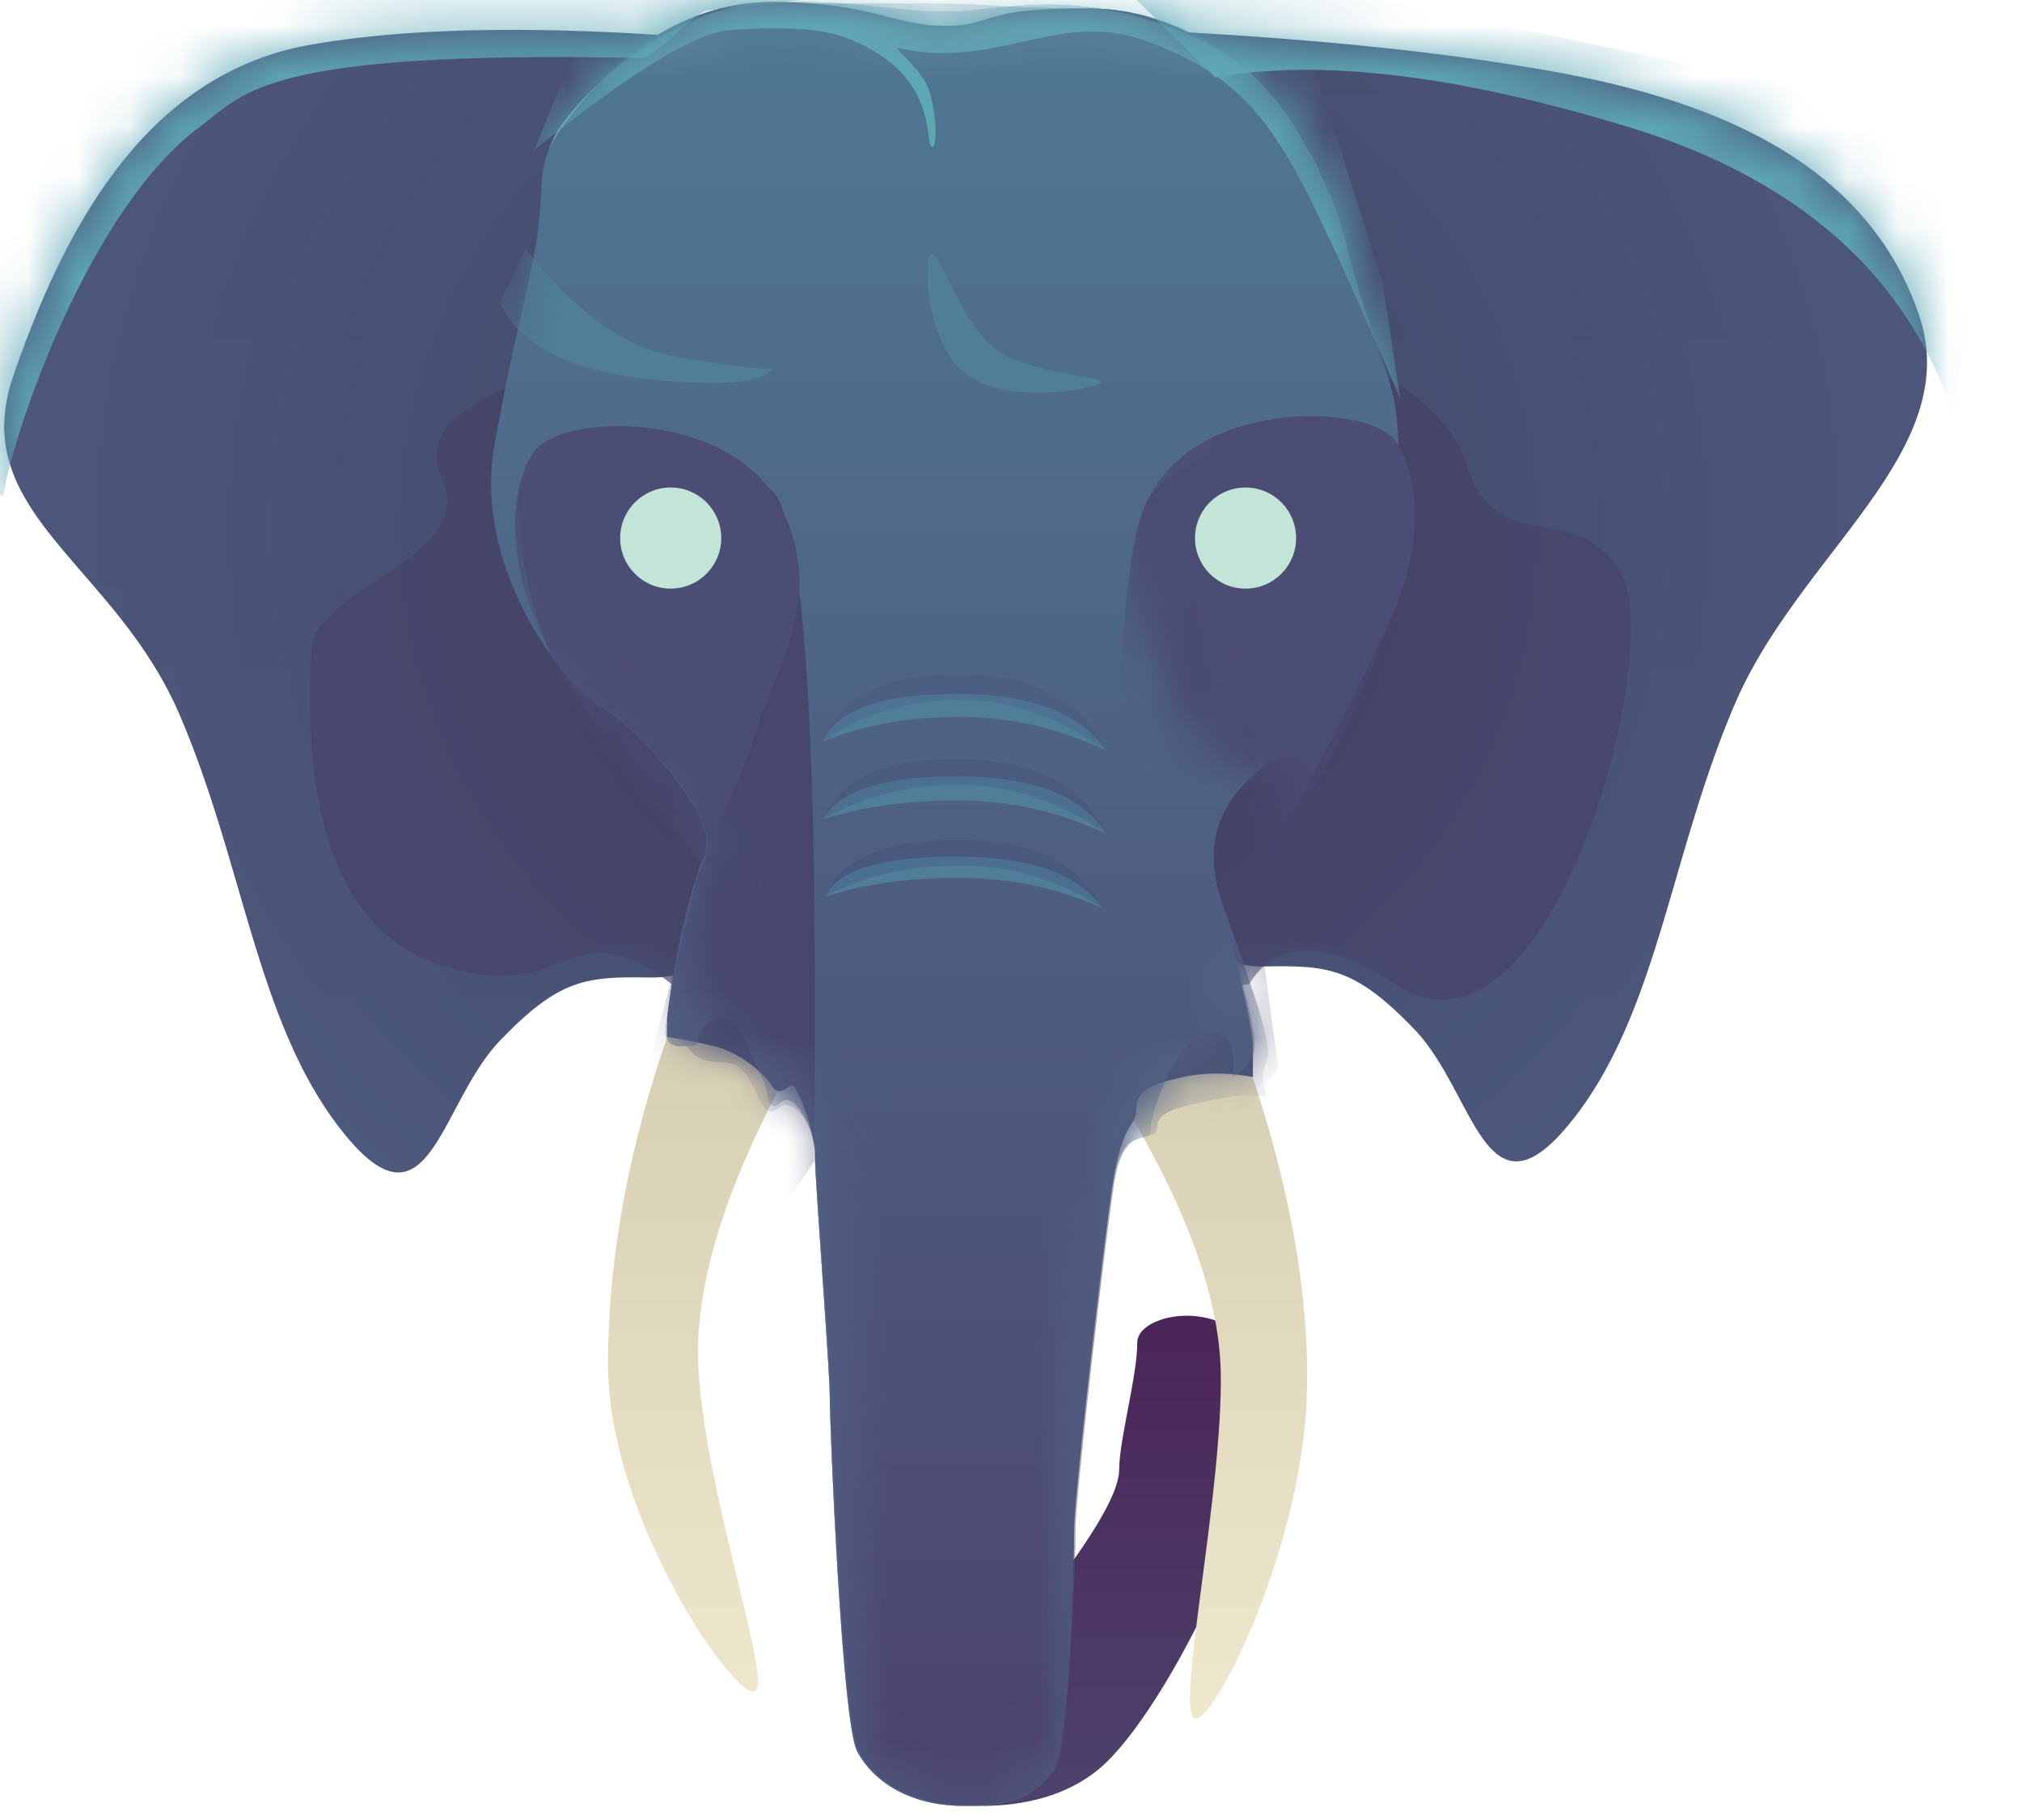 <svg width="40" height="36" xmlns="http://www.w3.org/2000/svg" xmlns:xlink="http://www.w3.org/1999/xlink"><defs><linearGradient x1="50%" y1="0%" x2="50%" y2="100%" id="eha"><stop stop-color="#4B2357" offset="0%"/><stop stop-color="#4C446D" offset="100%"/></linearGradient><linearGradient x1="50%" y1="0%" x2="50%" y2="100%" id="ehb"><stop stop-color="#D3CBAF" offset="0%"/><stop stop-color="#EFE8CD" offset="100%"/></linearGradient><linearGradient x1="50%" y1="-7.809%" x2="50%" y2="100%" id="ehd"><stop stop-color="#4E567C" offset="0%"/><stop stop-color="#4E5C80" offset="100%"/></linearGradient><linearGradient x1="50%" y1="-10.848%" x2="50%" y2="100%" id="ehg"><stop stop-color="#8AC4D2" offset="0%"/><stop stop-color="#4E5C80" offset="100%"/></linearGradient><linearGradient x1="50%" y1="-10.848%" x2="50%" y2="100%" id="ehl"><stop stop-color="#507E98" offset="0%"/><stop stop-color="#4C436D" offset="100%"/></linearGradient><path d="M15.216.038c1.96.002 2.412.472 3.428.472 1.017 0 .599-.345 2.817-.345.762 0 1.425.188 1.995.476l-.492-.025c2.979.15 5.534.413 7.664.79 3.196.565 6.233 1.772 7.28 4.8.939 2.711-2.343 4.715-3.63 7.71-1.288 2.995-1.53 6.131-3.235 8.261-1.705 2.13-1.903-.555-3.101-1.808-1.198-1.253-1.736-1.27-2.979-1.253a1.711 1.711 0 01-.555-.074c.24.964.332 1.47.332 1.665v.595c-.51-.088-.966-.088-1.368 0-.604.132-.94.256-.94.628s-.257.224-.455 1.41c-.197 1.186-.774 6.335-.774 6.881 0 .547-.086 4.48-.436 4.853-.35.374-.61.647-1.734.647s-1.823-.512-2.124-1.084c-.3-.57-.54-6.43-.54-7 0-.568-.295-4.313-.295-4.803 0-.49-.361-1.367-.447-1.367-.085 0-.253.254-.411 0-.158-.254-.64-.646-1.087-.76a10.37 10.37 0 00-.977-.195v-.322c0-.115.048-.465.126-.902-.136.033-.289.049-.459.047-1.242-.017-1.78 0-2.978 1.253-1.198 1.253-1.397 3.938-3.101 1.808-1.705-2.13-1.947-5.266-3.235-8.262C2.218 11.14-.72 10.138.22 7.426 1.266 4.399 2.893 1.453 6.089.887 7.849.576 10.142.51 12.967.69c.638-.382 1.391-.651 2.249-.65z" id="ehc"/><path d="M18.653.234c1.016 0 2.183-.419 4.062.18 1.88.597 2.35 1.345 3.004 2.378.654 1.032.4 1.098.908 2.795.508 1.697.965 1.937.965 3.457 0 1.52-.724 5.235-1.873 5.687-1.148.452-2.117 1.295-1.632 3.082.484 1.787.798 2.8.641 3.091-.105.195-.233.325-.384.39.059-.659-.113-.944-.515-.856-.604.132-1.114 1.534-1.114 1.906 0 .372-.54-.19-.738.996-.197 1.186-.774 6.335-.774 6.881 0 .547-.086 4.48-.436 4.853-.35.374-.61.647-1.734.647s-1.823-.512-2.124-1.084c-.3-.57-.54-6.43-.54-7 0-.568-.295-4.313-.295-4.803 0-.49-.393-1.284-.682-1.027-.289.258-.21-.259-.367-.512-.158-.254-.43-1.176-.778-1.176-.232 0-.413.186-.542.559-.392.052-.588-.028-.588-.24 0-.319.408-2.729.769-3.501.361-.772-1.48-2.687-2.05-2.952-.57-.266-2.56-3.402-1.84-5.838s.355-1.271.643-2.743c.288-1.473-.228-2.08.484-3.018.713-.938 2.399-2.31 4.093-2.348 1.693-.038 2.42.196 3.437.196z" id="ehf"/><path d="M15.216.038c1.96.002 2.412.472 3.428.472 1.017 0 .599-.345 2.817-.345.762 0 1.425.188 1.995.476l-.492-.025c2.979.15 5.534.413 7.664.79 3.196.565 6.233 1.772 7.28 4.8.939 2.711-2.343 4.715-3.63 7.71-1.288 2.995-1.53 6.131-3.235 8.261-1.705 2.13-1.903-.555-3.101-1.808-1.198-1.253-1.736-1.27-2.979-1.253a1.711 1.711 0 01-.555-.074c.24.964.332 1.47.332 1.665v.595c-.51-.088-.966-.088-1.368 0-.604.132-.94.256-.94.628s-.257.224-.455 1.41c-.197 1.186-.774 6.335-.774 6.881 0 .547-.086 4.48-.436 4.853-.35.374-.61.647-1.734.647s-1.823-.512-2.124-1.084c-.3-.57-.54-6.43-.54-7 0-.568-.295-4.313-.295-4.803 0-.49-.361-1.367-.447-1.367-.085 0-.253.254-.411 0-.158-.254-.64-.646-1.087-.76a10.37 10.37 0 00-.977-.195v-.322c0-.115.048-.465.126-.902-.136.033-.289.049-.459.047-1.242-.017-1.78 0-2.978 1.253-1.198 1.253-1.397 3.938-3.101 1.808-1.705-2.13-1.947-5.266-3.235-8.262C2.218 11.14-.72 10.138.22 7.426 1.266 4.399 2.893 1.453 6.089.887 7.849.576 10.142.51 12.967.69c.638-.382 1.391-.651 2.249-.65z" id="ehh"/><path d="M8.866 0c1.016 0 1.147.092 2.945.092 1.8 0 3.427 1.062 4.285 2.657.858 1.595.636 1.422 1.1 2.967.463 1.545.773 1.758.773 3.276 0 1.517-.725 5.226-1.873 5.678-1.149.451-2.195 1.483-1.633 3.077.562 1.594 1.054 2.893.897 3.184-.104.194-.097.434.022.72-.21-.089-.517-.089-.919 0-.603.131-1.272.199-1.272.57 0 .372-.64-.14-.837 1.045-.197 1.184-.774 6.325-.774 6.87 0 .546-.086 4.473-.436 4.846-.35.373-.61.646-1.734.646s-1.823-.512-2.123-1.082c-.3-.57-.541-6.421-.541-6.99 0-.567-.295-4.306-.295-4.796 0-.489-.442-1.183-.73-.925-.29.257-.393-.234-.551-.487-.158-.253-.259-.417-.67-.417-.274 0-.48-.108-.616-.323-.26.052-.39-.028-.39-.24 0-.16.075-.924.224-1.668.147-.733.366-1.445.546-1.828.36-.77-1.48-2.682-2.05-2.947-.57-.265-2.597-2.652-2.122-5.218.475-2.565.475-2.193.773-3.715.298-1.522-.076-1.712.636-2.648C2.214 1.408 3.503 0 5.593 0h3.273z" id="ehk"/><radialGradient cx="50%" cy="29.493%" fx="50%" fy="29.493%" r="54.772%" gradientTransform="scale(-.938 -1) rotate(3.573 9.44 -16.56)" id="ehi"><stop stop-color="#4E567C" stop-opacity="0" offset="0%"/><stop stop-opacity=".139" offset="25.82%"/><stop stop-opacity="0" offset="100%"/></radialGradient></defs><g fill="none" fill-rule="evenodd"><path d="M17.782 35.423c.53.275 2.652.666 3.968-.44 1.317-1.104 3.582-5.691 3.304-7.562-.277-1.87-2.556-1.535-2.556-.865 0 .671-.358 1.916-.358 2.516 0 .4-.41 1.144-1.228 2.23-2.44 2.565-3.483 3.938-3.13 4.121z" fill="url(#eha)"/><path d="M23.062 19.073l1.473 1.519c.95 2.646 1.388 4.993 1.316 7.041-.107 3.073-1.923 6.653-2.242 6.334-.319-.32.584-4.486.54-6.822-.029-1.558-.745-3.453-2.147-5.686l1.06-2.386zm-8.11-.702l.863 2.42c-1.252 2.211-1.918 4.095-2 5.652-.123 2.335 1.46 6.692 1.136 7-.324.308-2.923-3.38-2.923-6.456 0-2.05.39-4.21 1.17-6.475l1.753-2.141z" fill="url(#ehb)"/><g transform="translate(.046)"><mask id="ehe" fill="#fff"><use xlink:href="#ehc"/></mask><use fill="url(#ehd)" xlink:href="#ehc"/><path d="M13.241 19.464c-2.074-1.567-1.95.44-4.539-.364-2.588-.804-2.692-4.2-2.588-6.248.062-1.223 3.282-1.816 2.588-3.375-.694-1.558 2.118-1.886 2.465-2.447 2.53-4.088 3.16-1.785 7.793-1.691 4.871.098 9.398 1.863 9.992 3.812.593 1.95 2.185.676 3.073 2.189.888 1.512-1.397 10.101-4.433 8.145-1.406-.906-2.38-.913-2.924-.02-6.235 1.044-10.044 1.044-11.427 0z" fill="#4D4C75" mask="url(#ehe)"/><g mask="url(#ehe)"><use fill="#48678A" xlink:href="#ehf"/><use fill="url(#ehg)" xlink:href="#ehf"/></g><mask id="ehj" fill="#fff"><use xlink:href="#ehh"/></mask><use fill="url(#ehi)" xlink:href="#ehh"/><g mask="url(#ehj)"><g transform="translate(9.65 .073)"><mask id="ehm" fill="#fff"><use xlink:href="#ehk"/></mask><use fill="#48678A" xlink:href="#ehk"/><use fill="url(#ehl)" xlink:href="#ehk"/><path d="M6.406 22.9c.096-8.155-.174-12.568-.81-13.24C4.643 8.652.58 7.296.58 10.064c0 1.846.971 4.148 2.913 6.907.46-.46.668-.46.626 0-.023.246-.128.746-.315 1.502-.11.443-.339 1.305-.686 2.584l2.478 3.078.81-1.236z" fill="#47466D" mask="url(#ehm)"/><path d="M18.106 23.052c.113-8.256-.148-12.72-.784-13.392-.953-1.008-5.016-2.364-5.016.404 0 1.846 1.009 4.313 3.025 7.403l-.487 3.59 2.478 3.078.784-1.083z" fill="#47466D" mask="url(#ehm)" transform="matrix(-1 0 0 1 30.438 0)"/><path d="M6.576 14.602c.786-.33 1.689-.495 2.707-.495 1.018 0 1.987.225 2.907.676-.515-.755-1.508-1.132-2.98-1.132-1.47 0-2.349.317-2.634.95zM6.576 16.137c.772-.25 1.668-.377 2.686-.377s1.994.221 2.928.663c-.48-.76-1.457-1.14-2.928-1.14-1.471 0-2.367.285-2.686.854zM6.627 17.663c.752-.248 1.638-.372 2.656-.372 1.018 0 1.96.2 2.823.599-.459-.679-1.424-1.018-2.895-1.018-1.472 0-2.333.264-2.584.791z" fill="#507E99" mask="url(#ehm)"/><path d="M6.576 14.602c.786-.554 1.689-.83 2.707-.83 1.018 0 1.987.337 2.907 1.011-.48-1.011-1.457-1.517-2.928-1.517-1.471 0-2.367.445-2.686 1.336z" fill="#464F76" opacity=".5" mask="url(#ehm)"/><path d="M6.576 16.137c.786-.457 1.689-.686 2.707-.686 1.018 0 1.987.324 2.907.972-.48-.987-1.457-1.48-2.928-1.48-1.471 0-2.367.398-2.686 1.194z" fill="#3E476F" opacity=".5" mask="url(#ehm)"/><path d="M6.627 17.663c.752-.41 1.638-.615 2.656-.615 1.018 0 1.96.28 2.823.842-.425-.896-1.373-1.344-2.844-1.344-1.471 0-2.35.373-2.635 1.117z" fill="#3D4771" opacity=".5" mask="url(#ehm)"/><path d="M.706 4.853c.972 1.236 1.938 1.94 2.9 2.113.96.173 1.62.259 1.977.258-.225.297-1.078.36-2.56.187C1.54 7.24.597 6.743.19 5.924l.515-1.07zM8.726 4.95c.161-.105.627 1.529 1.399 1.966.772.437 2.143.463 1.947.59-.196.127-1.797.422-2.623-.153-.827-.575-.885-2.3-.723-2.404z" fill="#507E99" mask="url(#ehm)"/><path d="M.865 2.903C2.774 1.355 4.075.56 4.767.518 5.805.455 6.559.474 7.129.707c1.78.725 1.447 2.072 1.616 2.125.098.03.098-.661-.073-1.15C8.55 1.33 7.981.855 8.047.87c1.903.458 3.173-.73 4.834-.163 1.66.566 2.35 1.38 2.988 2.49.425.74 1.138 2.282 2.137 4.622l-.35-2.305-2.25-7.103L2.075-.035.865 2.903z" fill="#5DA7B5" mask="url(#ehm)"/><path d="M4.158 16.971c.551-1.089.933-1.991 1.145-2.707.318-1.075 1.419-2.591.38-4.422-1.04-1.83-4.312-1.73-4.818-.978-.506.752-.537 2.193.185 3.677.482.989 1.518 2.465 3.108 4.43z" fill="#4C4D74" mask="url(#ehm)"/><path d="M16.236 17.396c.756.306.922-2.257 1.24-3.331.318-1.074 1.419-2.59.38-4.422-1.04-1.83-4.312-1.73-4.818-.978-.506.753-.537 2.193.185 3.677.723 1.483 2.257 4.747 3.013 5.054z" fill="#4C4D74" mask="url(#ehm)" transform="matrix(-1 0 0 1 30.96 0)"/></g></g><path d="M24.633 11.591c.29 0 .797-.348.73-.773-.067-.424-.534-.862-.95-.612-.415.25-.575.493-.575.708 0 .215.505.677.795.677z" fill="#2D1E2D" mask="url(#ehj)" transform="scale(-1 1) rotate(33 0 -72.199)"/><path d="M13.261 11.591c.29 0 .797-.348.73-.773-.068-.424-.534-.862-.95-.612-.415.25-.575.493-.575.708 0 .215.505.677.795.677z" fill="#2D1E2D" mask="url(#ehj)" transform="rotate(33 13.231 10.862)"/><path d="M.037 9.703c.207-1.205 1.687-5.576 3.87-7.196.904-.67 1.241-1.512 8.736-1.361.268.005 1.049-.907 1.3-.94 1.709-.222 4.38-.448 8.013-.68l2.042 2.005c2.063-.374 4.782-.049 8.155.976 3.374 1.025 5.526 2.933 6.458 5.722l.646-5.722-19.235-4.023-21.299.422C-.539 6.907-.101 10.506.037 9.703z" fill="#5DA7B5" mask="url(#ehj)"/></g><circle fill="#C3E5D7" cx="24.64" cy="10.643" r="1"/><circle fill="#C3E5D7" cx="13.268" cy="10.643" r="1"/></g></svg>
